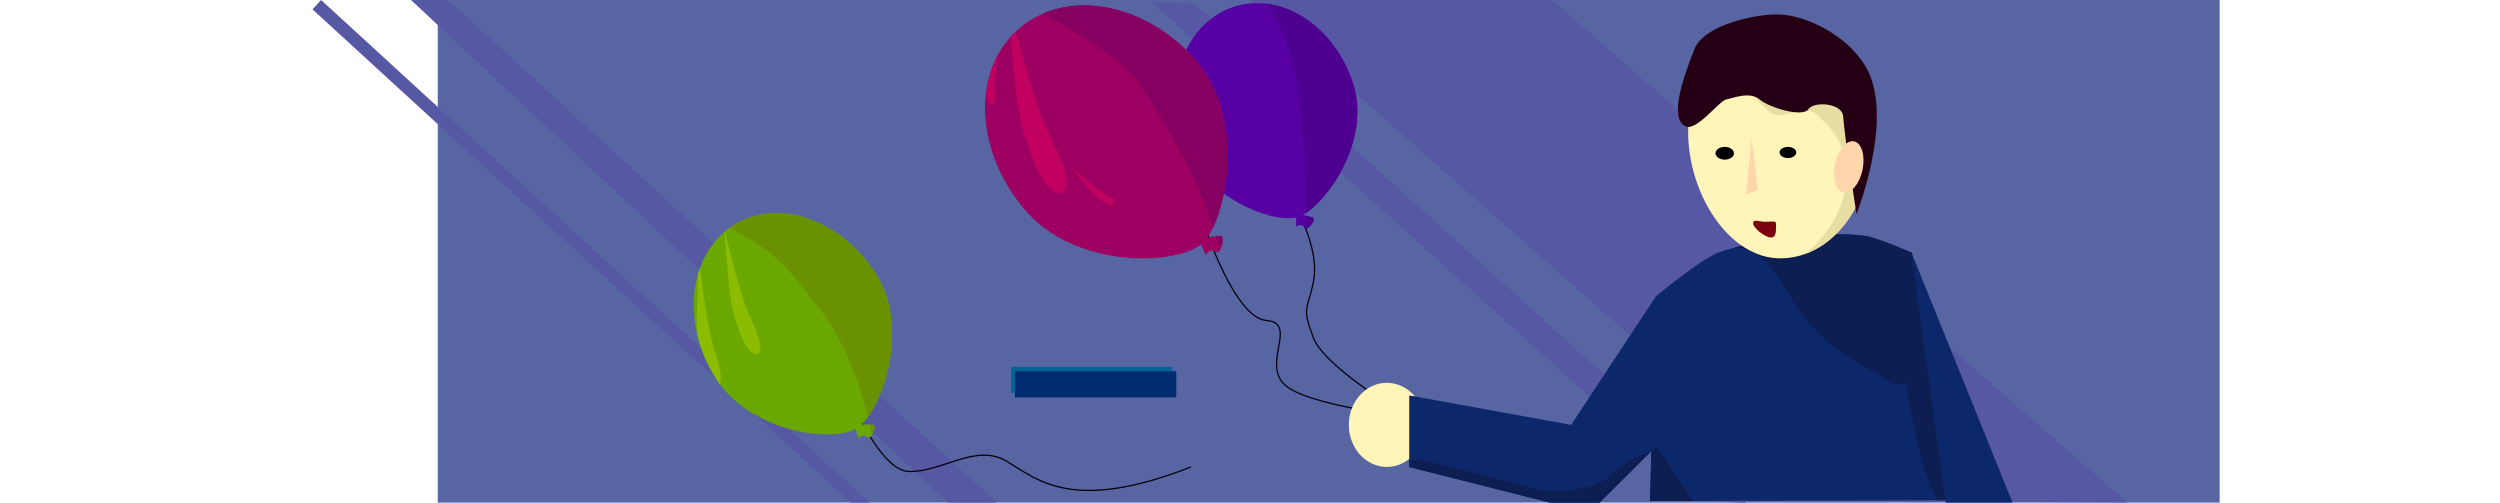 <?xml version="1.0" encoding="utf-8"?>
<!-- Generator: Adobe Illustrator 26.0.3, SVG Export Plug-In . SVG Version: 6.00 Build 0)  -->
<svg version="1.1" id="Слой_1" xmlns="http://www.w3.org/2000/svg" xmlns:xlink="http://www.w3.org/1999/xlink" x="0px" y="0px"
	 viewBox="0 0 1920 386" style="enable-background:new 0 0 1920 386;" xml:space="preserve">
<style type="text/css">
	.st0{fill:#5766A3;}
	.st1{fill:#5758A3;}
	.st2{fill:none;stroke:#05000A;stroke-miterlimit:10;}
	.st3{fill:#0C286A;}
	.st4{clip-path:url(#SVGID_00000067933842183820767140000012319223888776019086_);fill:#0C1E52;}
	.st5{clip-path:url(#SVGID_00000044856773950421123010000002433291388038495642_);fill:#0C1E52;}
	.st6{fill:#FFF5B8;}
	.st7{clip-path:url(#SVGID_00000045577881429462516340000015226180538824997778_);fill:#0C1E52;}
	.st8{clip-path:url(#SVGID_00000127761716832421248300000015286213974743241861_);fill:#E7DEA2;}
	.st9{fill:#5700A3;}
	.st10{clip-path:url(#SVGID_00000097469919326487265960000000767801238252567957_);fill:#4D008F;}
	.st11{fill:#9D0060;}
	.st12{clip-path:url(#SVGID_00000122710276995018179920000000437539347882653103_);fill:#850060;}
	.st13{clip-path:url(#SVGID_00000096770249850642245980000004801622217681379252_);fill:#C20060;}
	.st14{clip-path:url(#SVGID_00000031209882876605259610000009264277447328101296_);fill:#C20060;}
	.st15{clip-path:url(#SVGID_00000162327483087573018470000008770568331339507872_);fill:#C20060;}
	.st16{fill:#6AA800;}
	.st17{clip-path:url(#SVGID_00000179647333023506615390000014085707200150766224_);fill:#6A9200;}
	.st18{clip-path:url(#SVGID_00000023241481258356650730000003161712166582372798_);fill:#8BBC00;}
	.st19{clip-path:url(#SVGID_00000067212842571269087930000005137687074540983693_);fill:#8BBC00;}
	.st20{fill:#006595;}
	.st21{fill:#002C6F;}
	.st22{fill:#250015;}
	.st23{fill:#7C000D;}
	.st24{fill:#FFD6AB;}
</style>
<rect x="336.2" class="st0" width="1368.5" height="386"/>
<polygon class="st1" points="960,0 1190.5,-1.4 1633.7,385.9 1395.5,384.7 "/>
<polygon class="st1" points="314.2,-1.4 344.2,0 765.7,386.2 727.8,385.9 "/>
<polygon class="st1" points="884.4,1.6 916.9,2.7 1341,386.2 1309.5,384.7 "/>
<polygon class="st1" points="240,7.2 246.6,0 671.8,389.7 653.3,385.9 "/>
<path class="st2" d="M998.4,166.2c0,0,14.8,27.2,10.4,49.7c-4.4,22.5-9.5,19.2,0,43.8s86.5,69.7,85.4,66.5"/>
<path class="st2" d="M925.8,175.6c0,0,22.9,68.7,46.7,70.5c25.9,2-6.3,35.8,16.9,51.6c23.2,15.9,107.5,24.7,104.7,22.5"/>
<path class="st2" d="M647.6,294c0,0,26.4,67.4,50.2,68.1c26,0.7,51.8-22.3,75.8-7.6s51.3,39.3,141.1,4.1"/>
<g>
	<g>
		<path id="XMLID_00000067926039818651569040000013288549089587647388_" class="st3" d="M1319.4,194.1
			c-13.7,5.2-47.9,33.7-47.9,33.7l-4.3,157l232-0.6l-30.9-190.1c0,0-25.9-11.3-35.1-12.8C1405,176.8,1346.2,183.9,1319.4,194.1z"/>
	</g>
	<g>
		<g>
			<defs>
				<path id="SVGID_1_" d="M1319.4,194.1c-13.7,5.2-47.9,33.7-47.9,33.7l-4.3,157l232-0.6l-30.9-190.1c0,0-25.9-11.3-35.1-12.8
					C1405,176.8,1346.2,183.9,1319.4,194.1z"/>
			</defs>
			<clipPath id="SVGID_00000108282416378996288170000009173313927942819506_">
				<use xlink:href="#SVGID_1_"  style="overflow:visible;"/>
			</clipPath>
			<path style="clip-path:url(#SVGID_00000108282416378996288170000009173313927942819506_);fill:#0C1E52;" d="M1324.6,186.5
				c8.5,9.3,22.1-7.1,48.5,38.5s54.1,51.5,75.5,66.8s9.3-24.3,22.1,40s40.6,88.6,43.8,88.6c3.2,0,105.9-99.1,106.6-102.7
				c0.7-3.6-114.8-176.1-114.8-176.1L1324.6,186.5z"/>
		</g>
	</g>
	<g>
		<g>
			<defs>
				<path id="SVGID_00000101092932978143756360000007220643711803193509_" d="M1319.4,194.1c-13.7,5.2-47.9,33.7-47.9,33.7l-4.3,157
					l232-0.6l-30.9-190.1c0,0-25.9-11.3-35.1-12.8C1405,176.8,1346.2,183.9,1319.4,194.1z"/>
			</defs>
			<clipPath id="SVGID_00000173849333734414134980000011705146249990752944_">
				<use xlink:href="#SVGID_00000101092932978143756360000007220643711803193509_"  style="overflow:visible;"/>
			</clipPath>
			<path style="clip-path:url(#SVGID_00000173849333734414134980000011705146249990752944_);fill:#0C1E52;" d="M1058.3,338.9
				c8.5,9.3,22.1-7.1,48.5,38.5s54.1,51.5,75.5,66.8s9.3-24.3,22.1,40s40.6,88.6,43.8,88.6c3.2,0,105.9-99.1,106.6-102.7
				S1240,294,1240,294L1058.3,338.9z"/>
		</g>
	</g>
</g>
<ellipse class="st6" cx="1065.1" cy="326.3" rx="29.2" ry="32.3"/>
<g>
	<g>
		<polygon id="XMLID_00000020371179446980531910000018443314313277564068_" class="st3" points="1271.6,227.8 1206.6,326.3 
			1082.3,303.7 1082.3,358.7 1220.8,393.7 1309.5,305.3 		"/>
	</g>
	<g>
		<g>
			<defs>
				<polygon id="SVGID_00000132785965682801596570000003780324049671643045_" points="1271.6,227.8 1206.6,326.3 1082.3,303.7 
					1082.3,358.7 1220.8,393.7 1309.5,305.3 				"/>
			</defs>
			<clipPath id="SVGID_00000154383716606062418980000009116447291724069518_">
				<use xlink:href="#SVGID_00000132785965682801596570000003780324049671643045_"  style="overflow:visible;"/>
			</clipPath>
			<path style="clip-path:url(#SVGID_00000154383716606062418980000009116447291724069518_);fill:#0C1E52;" d="M1075.1,361.8
				c0,0-1.4-12.8,23.5-7.1c25,5.7,76.4,20.2,86.3,21.9c9.9,1.6,40.9,0.2,51.1-11.2s32.3-19,32.3-19l-14.3,57.5l-115.5,34.2
				L1075.1,361.8z"/>
		</g>
	</g>
</g>
<g>
	<g>
		<path id="XMLID_00000181794505270527624320000005362779208263047074_" class="st6" d="M1437,110.1c0,47.8-30.6,88.3-69.8,88.3
			c-39.2,0-70.7-49.3-70.7-97.1s31.5-79.4,70.7-79.4C1406.4,21.8,1437,62.2,1437,110.1z"/>
	</g>
	<g>
		<g>
			<defs>
				<path id="SVGID_00000018955057868205492850000005589895208335294376_" d="M1437,110.1c0,47.8-30.6,88.3-69.8,88.3
					c-39.2,0-70.7-49.3-70.7-97.1s31.5-79.4,70.7-79.4C1406.4,21.8,1437,62.2,1437,110.1z"/>
			</defs>
			<clipPath id="SVGID_00000049933171465918859870000009915466241012842664_">
				<use xlink:href="#SVGID_00000018955057868205492850000005589895208335294376_"  style="overflow:visible;"/>
			</clipPath>
			<path style="clip-path:url(#SVGID_00000049933171465918859870000009915466241012842664_);fill:#E7DEA2;" d="M1344.3,69.1
				c4.8,7.6,10.9,15.1,18.1,18.6c7.1,3.5,25-7.3,32.3,0s29.7,21.8,21.4,61.5c-8.3,39.4-52.1,61.7-52.1,61.7l106.5-59.8l-10.9-98.6
				L1344.3,69.1z"/>
		</g>
	</g>
</g>
<polygon class="st3" points="1467.6,193 1561.5,425.2 1499.7,425.2 "/>
<g>
	<g>
		<path id="XMLID_00000120538378223734862570000009249471414647125395_" class="st9" d="M1039.4,65c-13.9-44.5-54.7-71.3-91.2-60
			c-36.5,11.4-54.8,56.7-40.9,101.1c13.2,42.4,67.1,65.6,88.2,60.9c-0.2,3.5,0,6.9,0,6.9s3.5-2.3,5.5,0s2.6,2.1,4.8,0s4-5.2,3.1-6.3
			c-0.6-0.7-5-1.8-8.2-2.6C1019.7,154.5,1052.7,107.8,1039.4,65z"/>
	</g>
	<g>
		<g>
			<defs>
				<path id="SVGID_00000149343310913319604550000004926614875459556244_" d="M1039.4,65c-13.9-44.5-54.7-71.3-91.2-60
					c-36.5,11.4-54.8,56.7-40.9,101.1c13.2,42.4,67.1,65.6,88.2,60.9c-0.2,3.5,0,6.9,0,6.9s3.5-2.3,5.5,0s2.6,2.1,4.8,0
					s4-5.2,3.1-6.3c-0.6-0.7-5-1.8-8.2-2.6C1019.7,154.5,1052.7,107.8,1039.4,65z"/>
			</defs>
			<clipPath id="SVGID_00000103954651955267589610000015204024168942858624_">
				<use xlink:href="#SVGID_00000149343310913319604550000004926614875459556244_"  style="overflow:visible;"/>
			</clipPath>
			<path style="clip-path:url(#SVGID_00000103954651955267589610000015204024168942858624_);fill:#4D008F;" d="M925.8-31.4
				c0,0,62,10.7,72.6,111.7S998,218.6,998,218.6l96.3-67L1010-86.6L925.8-31.4z"/>
		</g>
	</g>
</g>
<g>
	<g>
		<path id="XMLID_00000006694139810487299020000004479596165975278517_" class="st11" d="M917.5,45.3
			c-39.8-44.7-100.9-54.5-136.4-22c-35.6,32.5-32.1,95,7.7,139.7c37.9,42.5,112,41.3,133.6,24.7c1.7,4.2,3.8,8,3.8,8
			s2.7-4.5,6.2-2.9s4.1,1.1,5.4-2.5c1.3-3.6,1.8-8.2,0.1-9c-1-0.5-6.7,0.5-10.8,1.2C943.2,160.1,955.8,88.2,917.5,45.3z"/>
	</g>
	<g>
		<g>
			<defs>
				<path id="SVGID_00000143587566810583383340000016258821250941572494_" d="M917.5,45.3c-39.8-44.7-100.9-54.5-136.4-22
					c-35.6,32.5-32.1,95,7.7,139.7c37.9,42.5,112,41.3,133.6,24.7c1.7,4.2,3.8,8,3.8,8s2.7-4.5,6.2-2.9s4.1,1.1,5.4-2.5
					c1.3-3.6,1.8-8.2,0.1-9c-1-0.5-6.7,0.5-10.8,1.2C943.2,160.1,955.8,88.2,917.5,45.3z"/>
			</defs>
			<clipPath id="SVGID_00000038400332469659551730000011926754717890859167_">
				<use xlink:href="#SVGID_00000143587566810583383340000016258821250941572494_"  style="overflow:visible;"/>
			</clipPath>
			<path style="clip-path:url(#SVGID_00000038400332469659551730000011926754717890859167_);fill:#850060;" d="M784.6,2.4
				c82.3,41.8,87.7,56.8,102.7,81.4s35.2,58.1,43.9,91.8S960,180,960,180L942.7,13.2L795.3-40.2L784.6,2.4z"/>
		</g>
	</g>
	<g>
		<g>
			<defs>
				<path id="SVGID_00000161634105712265315860000012573725245617614740_" d="M917.5,45.3c-39.8-44.7-100.9-54.5-136.4-22
					c-35.6,32.5-32.1,95,7.7,139.7c37.9,42.5,112,41.3,133.6,24.7c1.7,4.2,3.8,8,3.8,8s2.7-4.5,6.2-2.9s4.1,1.1,5.4-2.5
					c1.3-3.6,1.8-8.2,0.1-9c-1-0.5-6.7,0.5-10.8,1.2C943.2,160.1,955.8,88.2,917.5,45.3z"/>
			</defs>
			<clipPath id="SVGID_00000150788076105450105450000007444191102606251934_">
				<use xlink:href="#SVGID_00000161634105712265315860000012573725245617614740_"  style="overflow:visible;"/>
			</clipPath>
			<path style="clip-path:url(#SVGID_00000150788076105450105450000007444191102606251934_);fill:#C20060;" d="M773.9,2.4
				C781.4,80.6,780.2,89,794,124c14,35.3,33.5,29,21.4,0.5c-9-21.1-14-27.3-22.8-56.6C785.1,43.3,773.9,2.4,773.9,2.4z"/>
		</g>
	</g>
	<g>
		<g>
			<defs>
				<path id="SVGID_00000176739406132613805590000017095835248167851140_" d="M917.5,45.3c-39.8-44.7-100.9-54.5-136.4-22
					c-35.6,32.5-32.1,95,7.7,139.7c37.9,42.5,112,41.3,133.6,24.7c1.7,4.2,3.8,8,3.8,8s2.7-4.5,6.2-2.9s4.1,1.1,5.4-2.5
					c1.3-3.6,1.8-8.2,0.1-9c-1-0.5-6.7,0.5-10.8,1.2C943.2,160.1,955.8,88.2,917.5,45.3z"/>
			</defs>
			<clipPath id="SVGID_00000096778475599610484660000006719596235556257933_">
				<use xlink:href="#SVGID_00000176739406132613805590000017095835248167851140_"  style="overflow:visible;"/>
			</clipPath>
			<path style="clip-path:url(#SVGID_00000096778475599610484660000006719596235556257933_);fill:#C20060;" d="M823.2,129
				c13.5,17.2,14.5,19.4,23.3,25.4c8.9,6,13,1.4,5.6-3.4c-5.5-3.5-7.7-4.1-14.3-9.6C832.2,136.8,823.2,129,823.2,129z"/>
		</g>
	</g>
	<g>
		<g>
			<defs>
				<path id="SVGID_00000060750661931454180440000001126484025978844863_" d="M917.5,45.3c-39.8-44.7-100.9-54.5-136.4-22
					c-35.6,32.5-32.1,95,7.7,139.7c37.9,42.5,112,41.3,133.6,24.7c1.7,4.2,3.8,8,3.8,8s2.7-4.5,6.2-2.9s4.1,1.1,5.4-2.5
					c1.3-3.6,1.8-8.2,0.1-9c-1-0.5-6.7,0.5-10.8,1.2C943.2,160.1,955.8,88.2,917.5,45.3z"/>
			</defs>
			<clipPath id="SVGID_00000094613489676338481550000008396778339245259906_">
				<use xlink:href="#SVGID_00000060750661931454180440000001126484025978844863_"  style="overflow:visible;"/>
			</clipPath>
			<path style="clip-path:url(#SVGID_00000094613489676338481550000008396778339245259906_);fill:#C20060;" d="M766.6,38.4
				c-7,20.8-8.3,22.7-8.5,33.4s6,11.6,5.9,2.9c-0.1-6.5-0.7-8.7,0.2-17.3C764.9,50.2,766.6,38.4,766.6,38.4z"/>
		</g>
	</g>
</g>
<g>
	<g>
		<path id="XMLID_00000106864751403646546270000009961916411530312331_" class="st16" d="M672.8,210.6
			c-26.9-42.6-76.2-59.2-110.2-37.1s-39.8,74.4-12.9,117c25.6,40.5,87.2,49.8,107.5,38.9c0.8,3.7,2,7.2,2,7.2s2.9-3.4,5.6-1.5
			c2.7,1.8,3.3,1.5,4.9-1.3c1.6-2.8,2.6-6.6,1.3-7.4c-0.8-0.5-5.6-0.5-9.1-0.5C678.3,309.5,698.6,251.5,672.8,210.6z"/>
	</g>
	<g>
		<g>
			<defs>
				<path id="SVGID_00000147190087543616156170000015554967740565638805_" d="M672.8,210.6c-26.9-42.6-76.2-59.2-110.2-37.1
					s-39.8,74.4-12.9,117c25.6,40.5,87.2,49.8,107.5,38.9c0.8,3.7,2,7.2,2,7.2s2.9-3.4,5.6-1.5c2.7,1.8,3.3,1.5,4.9-1.3
					c1.6-2.8,2.6-6.6,1.3-7.4c-0.8-0.5-5.6-0.5-9.1-0.5C678.3,309.5,698.6,251.5,672.8,210.6z"/>
			</defs>
			<clipPath id="SVGID_00000069375203853463691460000016078241333352131969_">
				<use xlink:href="#SVGID_00000147190087543616156170000015554967740565638805_"  style="overflow:visible;"/>
			</clipPath>
			<path style="clip-path:url(#SVGID_00000069375203853463691460000016078241333352131969_);fill:#6A9200;" d="M542.6,166.2
				c57,26.7,62,39.6,88.8,73.8s38.3,93.8,38.3,93.8l42.3-29.6V131.6L535.1,143L542.6,166.2z"/>
		</g>
	</g>
	<g>
		<g>
			<defs>
				<path id="SVGID_00000001635760839455283290000015392729339900161437_" d="M672.8,210.6c-26.9-42.6-76.2-59.2-110.2-37.1
					s-39.8,74.4-12.9,117c25.6,40.5,87.2,49.8,107.5,38.9c0.8,3.7,2,7.2,2,7.2s2.9-3.4,5.6-1.5c2.7,1.8,3.3,1.5,4.9-1.3
					c1.6-2.8,2.6-6.6,1.3-7.4c-0.8-0.5-5.6-0.5-9.1-0.5C678.3,309.5,698.6,251.5,672.8,210.6z"/>
			</defs>
			<clipPath id="SVGID_00000150086954704387897730000002764937504499338905_">
				<use xlink:href="#SVGID_00000001635760839455283290000015392729339900161437_"  style="overflow:visible;"/>
			</clipPath>
			<path style="clip-path:url(#SVGID_00000150086954704387897730000002764937504499338905_);fill:#8BBC00;" d="M556.1,175.6
				c4.6,51.7,3.8,57.3,12.3,80.4c8.6,23.3,20.6,19.2,13.1,0.3c-5.5-13.9-8.6-18-14-37.4C563,202.7,556.1,175.6,556.1,175.6z"/>
		</g>
	</g>
	<g>
		<g>
			<defs>
				<path id="SVGID_00000029724481778802639990000010627423065734819503_" d="M672.8,210.6c-26.9-42.6-76.2-59.2-110.2-37.1
					s-39.8,74.4-12.9,117c25.6,40.5,87.2,49.8,107.5,38.9c0.8,3.7,2,7.2,2,7.2s2.9-3.4,5.6-1.5c2.7,1.8,3.3,1.5,4.9-1.3
					c1.6-2.8,2.6-6.6,1.3-7.4c-0.8-0.5-5.6-0.5-9.1-0.5C678.3,309.5,698.6,251.5,672.8,210.6z"/>
			</defs>
			<clipPath id="SVGID_00000139978246597970036920000011989738469190344333_">
				<use xlink:href="#SVGID_00000029724481778802639990000010627423065734819503_"  style="overflow:visible;"/>
			</clipPath>
			<path style="clip-path:url(#SVGID_00000139978246597970036920000011989738469190344333_);fill:#8BBC00;" d="M536.5,198.6
				c-1.5,51.9-2.9,57.3,2.9,81.2c5.8,24.2,18.2,21.4,13,1.8c-3.8-14.5-6.4-18.9-9.5-38.8C540.2,226.3,536.5,198.6,536.5,198.6z"/>
		</g>
	</g>
</g>
<g>
	<path class="st20" d="M900.4,281.7v20H776.5v-20H900.4z"/>
</g>
<g>
	<path class="st21" d="M903.4,285.2v20H779.5v-20H903.4z"/>
</g>
<path class="st22" d="M1366.7,11.1c19.2,0.7,50.8,14.7,65.9,39.6c23.2,38.4-6.8,113.7-6.8,113.7s-8.6-54.3-10.3-75.3
	c-0.8-9.9-22.5-11.6-26.7-5.2c-4.3,6.4-29.9-1.1-37.4-7.5s-20.3-1.1-25.7,0s-22.8,24.7-31.2,20.6c-13.4-6.5-0.7-39.8,6.7-59
	S1349,10.5,1366.7,11.1z"/>
<path class="st23" d="M1364,172.2c-0.2,3.3,0.8,10.4-4,10.2c-4.9-0.2-13.8-7.7-13.6-11c0.2-3.3,4-1.3,8.8-1.1
	S1364.2,168.9,1364,172.2z"/>
<ellipse cx="1324.6" cy="117.7" rx="7.1" ry="4.9"/>
<ellipse cx="1373.1" cy="117.1" rx="6.4" ry="4.3"/>
<polygon class="st24" points="1345.3,105.9 1341,149.2 1350,145.8 "/>
<ellipse transform="matrix(0.202 -0.979 0.979 0.202 1008.241 1492.385)" class="st24" cx="1419.8" cy="127.5" rx="20" ry="10.8"/>
</svg>
